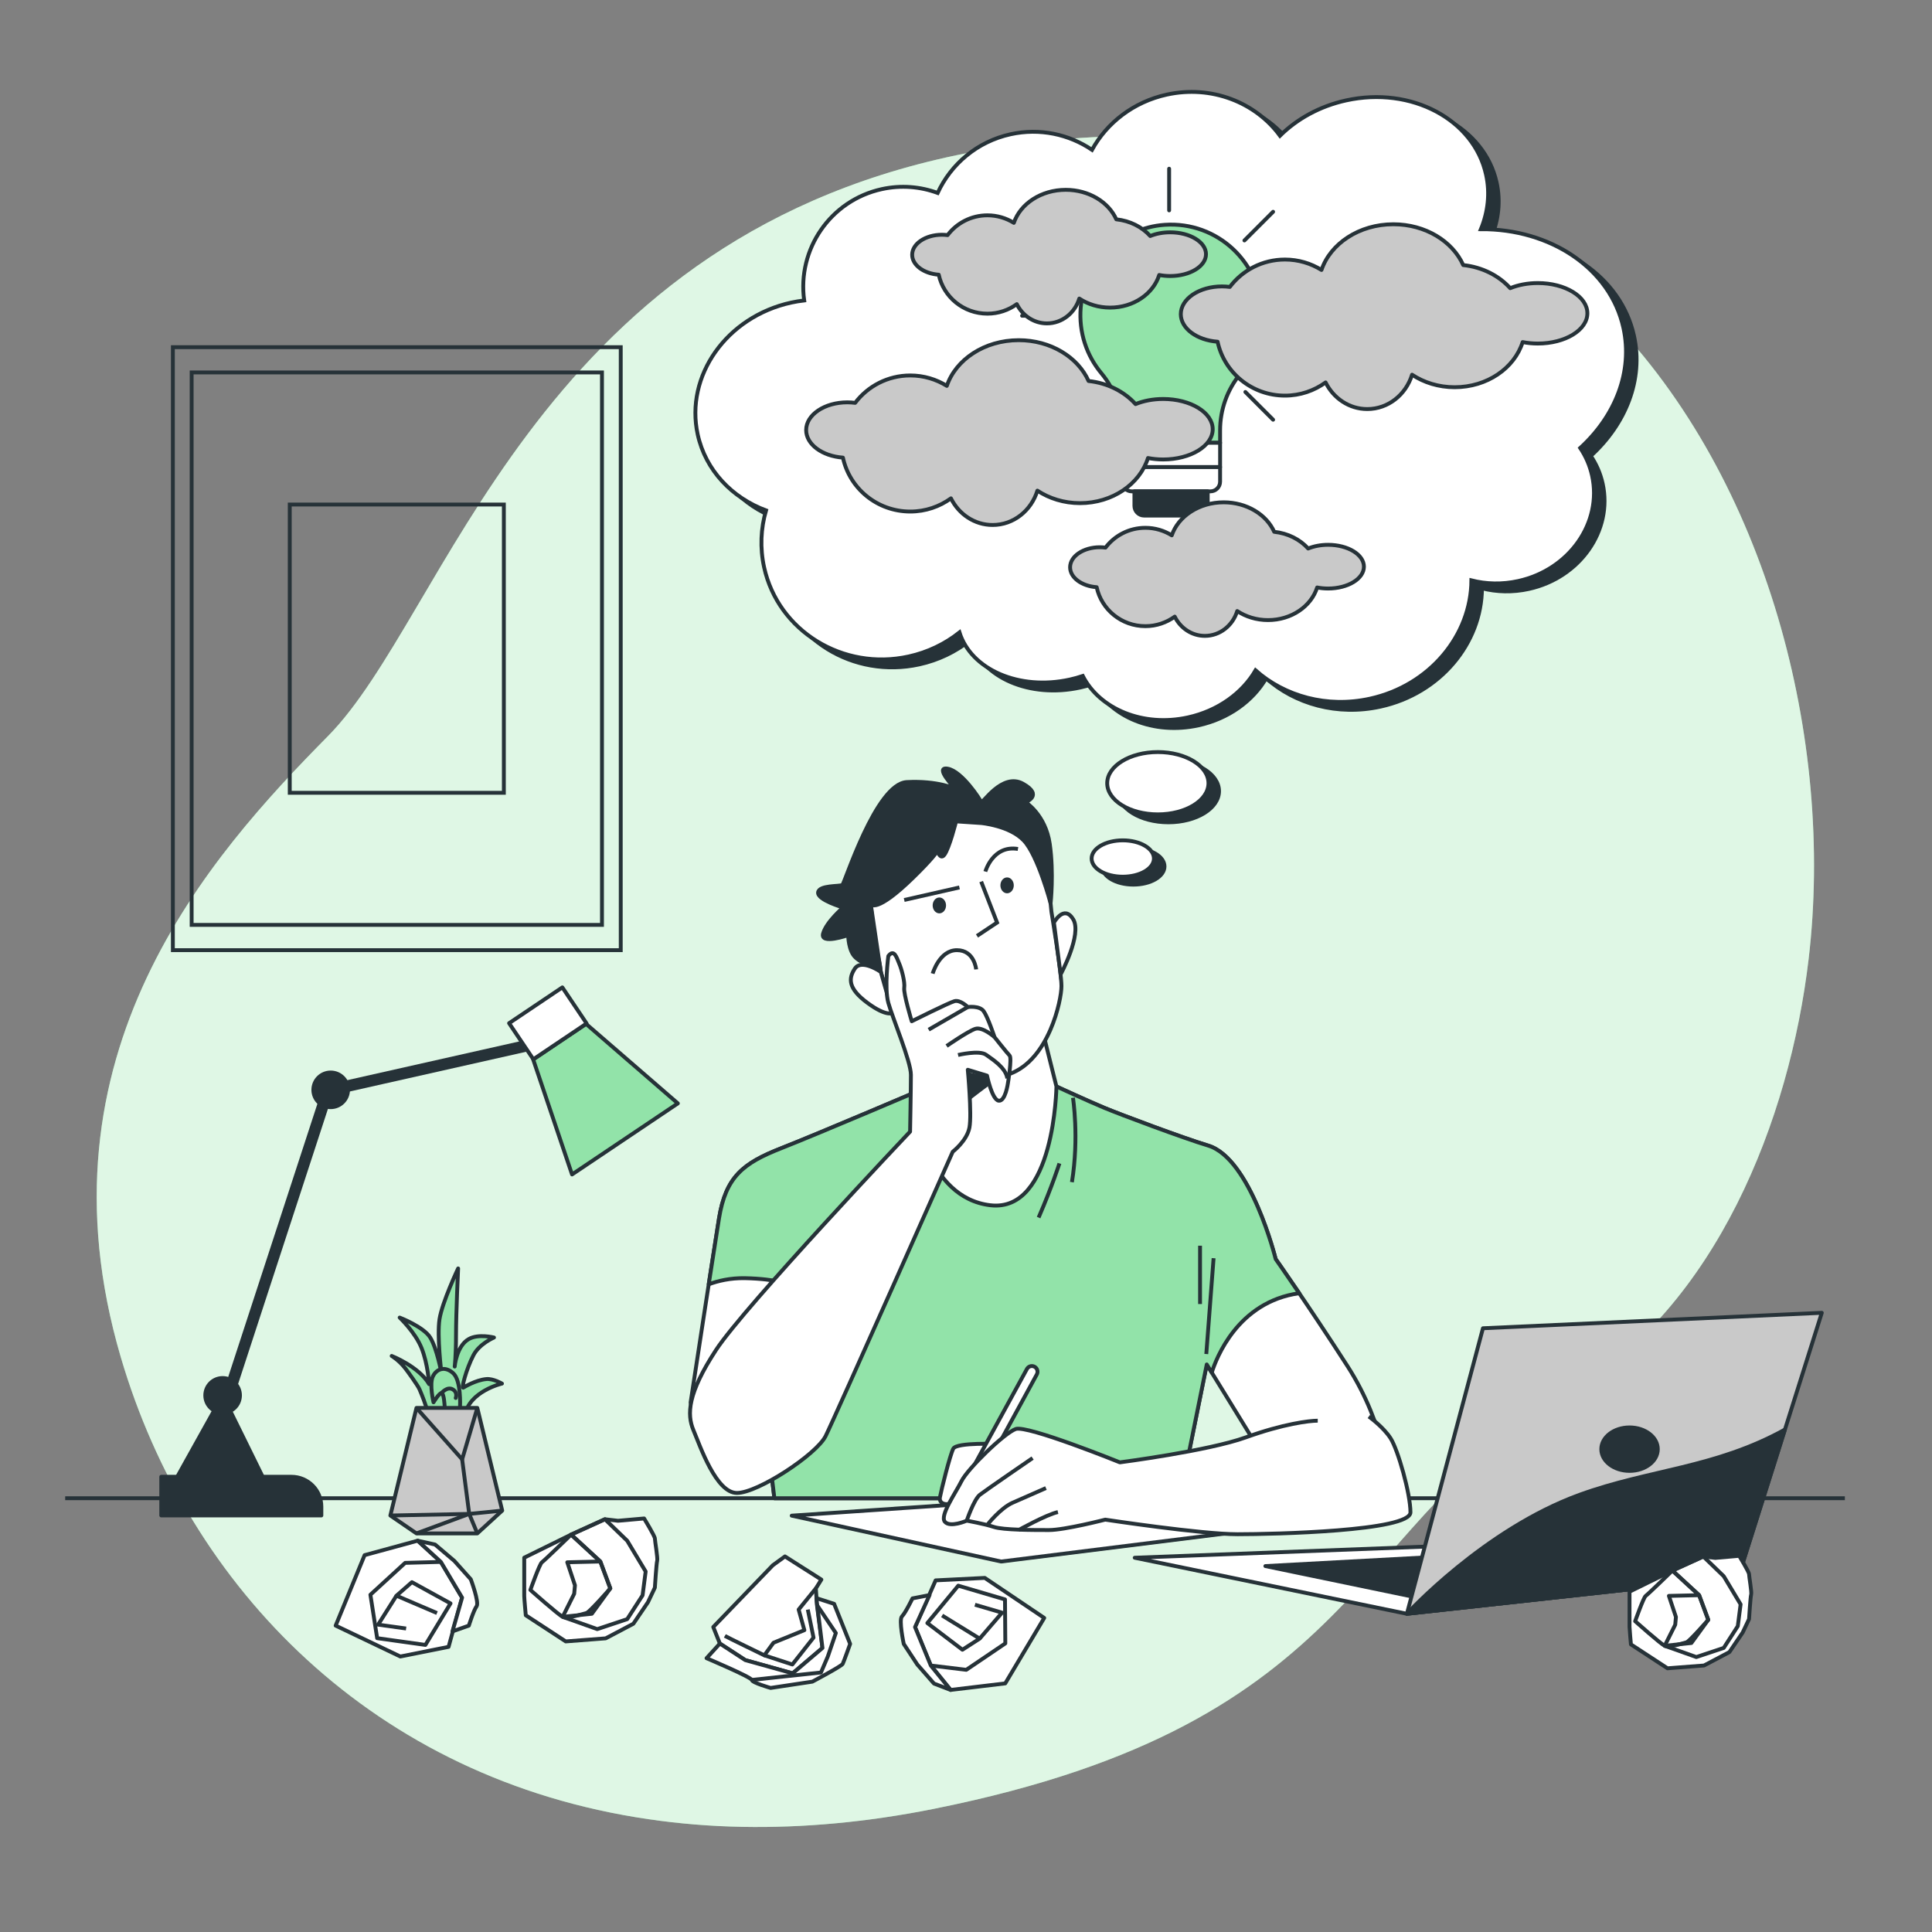 <?xml version="1.0" encoding="utf-8"?>
<!-- Generator: Adobe Illustrator 27.5.0, SVG Export Plug-In . SVG Version: 6.00 Build 0)  -->
<svg version="1.1" xmlns="http://www.w3.org/2000/svg" xmlns:xlink="http://www.w3.org/1999/xlink" x="0px" y="0px"
	 viewBox="0 0 500 500" style="enable-background:new 0 0 500 500;" xml:space="preserve">
<rect x="0" y="0" width="500" height="500" fill="#808080" stroke="none"/>
<g id="Background_Simple">
	<g>
		<path style="fill:#92E3A9;" d="M468.071,248.194c-4.913,41.608-23.911,89.986-61.855,112.21
			c-57.329,33.586-52.53,85.243-164.43,107.7c-17.447,3.503-34.003,4.977-49.616,4.686c-8.393-0.155-16.517-0.832-24.352-1.985
			C96.7,460.416,48.84,410.981,31.281,351.307C8.174,272.826,54.313,221.446,84.895,190.489
			c30.582-30.957,52.981-127.413,162.812-150.355c16.747-3.49,33.872-5.272,50.993-4.845c39.078,0.959,81.701,13.791,111.194,40.573
			c2.214,2.012,4.368,4.099,6.467,6.249C457.354,124.188,474.773,191.468,468.071,248.194z"/>
		<path style="opacity:0.7;fill:#FFFFFF;" d="M468.071,248.194c-4.913,41.608-23.911,89.986-61.855,112.21
			c-57.329,33.586-52.53,85.243-164.43,107.7c-17.447,3.503-34.003,4.977-49.616,4.686c-8.393-0.155-16.517-0.832-24.352-1.985
			C96.7,460.416,48.84,410.981,31.281,351.307C8.174,272.826,54.313,221.446,84.895,190.489
			c30.582-30.957,52.981-127.413,162.812-150.355c16.747-3.49,33.872-5.272,50.993-4.845c39.078,0.959,81.701,13.791,111.194,40.573
			c2.214,2.012,4.368,4.099,6.467,6.249C457.354,124.188,474.773,191.468,468.071,248.194z"/>
	</g>
</g>
<g id="Table">
	
		<line style="fill:none;stroke:#263238;stroke-linejoin:round;stroke-miterlimit:10;" x1="16.87" y1="387.738" x2="477.448" y2="387.738"/>
</g>
<g id="Plant">
	<g>
		<path style="fill:#92E3A9;stroke:#263238;stroke-linecap:round;stroke-linejoin:round;stroke-miterlimit:10;" d="M110.998,366.412
			c0,0-0.717-2.897-2.436-6.87c-0.45-1.039-3.05-4.608-3.643-5.375c-1.673-2.166-3.548-3.249-3.548-3.249s7.044,2.745,9.69,7.302
			c0,0-0.317-5.277-1.978-9.38c-1.65-4.075-5.649-7.855-5.649-7.855s6.189,2.384,7.908,5.165c1.719,2.781,2.896,9.153,2.896,9.153
			s-1.176-9.55-0.489-13.92c0.688-4.37,4.814-13.111,4.814-13.111s-0.543,11.486-0.543,17.048c0,5.562-0.344,8.343-0.344,8.343
			s0.441-5.292,3.637-7.115c2.505-1.429,6.533-0.397,6.533-0.397s-3.777,1.608-5.319,4.572c-1.911,3.675-3.246,8.951-2.589,8.379
			c0,0,3.117-1.967,5.97-2.205c1.764-0.147,4.001,1.173,4.001,1.173s-8.595,1.987-9.627,8.343H110.998z"/>
		<g>
			<path style="fill:#92E3A9;stroke:#263238;stroke-linecap:round;stroke-linejoin:round;stroke-miterlimit:10;" d="
				M119.062,363.871c0,0,0.319-6.55-1.757-8.467c-2.077-1.917-4.3-1.218-5.272,0.799c-0.972,2.017,0.16,6.71,0.16,6.71
				s1.438-2.396,2.077-2.396c0.639,0,0.799,3.355,0.799,3.355"/>
			<path style="fill:none;stroke:#263238;stroke-linecap:round;stroke-linejoin:round;stroke-miterlimit:10;" d="M114.269,360.516
				c0,0,1.438-1.757,2.876-0.958c1.397,0.776,0.799,2.237,0.799,2.237"/>
		</g>
		<g>
			<polygon style="fill:#C9C9C9;stroke:#263238;stroke-linejoin:round;stroke-miterlimit:10;" points="123.529,396.842 
				107.778,396.842 101.024,392.215 107.778,364.367 123.529,364.367 129.973,390.94 			"/>
			<polyline style="fill:none;stroke:#263238;stroke-miterlimit:10;" points="107.778,364.367 119.603,377.682 123.529,364.367 			
				"/>
			<polyline style="fill:none;stroke:#263238;stroke-miterlimit:10;" points="101.024,392.215 121.433,391.794 119.603,377.682 			
				"/>
		</g>
		<polyline style="fill:none;stroke:#263238;stroke-miterlimit:10;" points="129.973,390.94 121.433,391.794 107.778,396.842 		"/>
		<line style="fill:none;stroke:#263238;stroke-miterlimit:10;" x1="121.433" y1="391.794" x2="123.529" y2="396.842"/>
	</g>
</g>
<g id="Paper_2">
	<polygon style="fill:#FFFFFF;stroke:#263238;stroke-linejoin:round;stroke-miterlimit:10;" points="280.768,387.09 
		204.896,392.251 259.09,404.122 329.284,395.348 	"/>
</g>
<g id="Character">
	<g>
		<g>
			<path style="fill:#FFFFFF;stroke:#263238;stroke-linejoin:round;stroke-miterlimit:10;" d="M240.626,281.087
				c0,0-28.673,12.239-38.464,16.085c-9.791,3.846-14.337,7.343-16.085,18.183c-1.748,10.84-7.343,47.556-7.343,47.556
				s1.399,8.742,9.091,11.539c7.693,2.797,11.19,1.748,11.19,1.748l1.399,11.539h104.903l6.993-34.618l19.582,31.82l27.624-0.699
				c0,0-0.699-15.036-10.84-30.772c-10.141-15.735-18.533-27.624-18.533-27.624s-6.448-26.053-17.484-29.373
				c-6.441-1.937-22.729-8.042-26.925-9.791c-4.196-1.748-12.328-5.498-12.328-5.498L240.626,281.087z"/>
			<path style="fill:#92E3A9;stroke:#263238;stroke-linecap:round;stroke-linejoin:round;stroke-miterlimit:10;" d="
				M330.142,325.845c0,0-6.448-26.053-17.484-29.373c-6.441-1.937-22.729-8.042-26.925-9.791
				c-4.196-1.748-12.328-5.498-12.328-5.498l-32.78-0.097c0,0-28.673,12.239-38.464,16.085c-9.791,3.846-14.337,7.343-16.085,18.183
				c-0.579,3.591-1.581,10.026-2.661,17.022c2.356-0.874,5.559-1.66,9.392-1.585c8.365,0.164,12.301,1.804,12.301,1.804
				l-6.094,43.603l1.399,11.539h104.902l6.993-34.618l1.293,2.102c1.139-3.643,6.695-18.314,22.634-20.538
				C332.513,329.205,330.142,325.845,330.142,325.845z"/>
			<path style="fill:none;stroke:#263238;stroke-miterlimit:10;" d="M277.683,284.106c0,0,1.617,10.244-0.27,21.835"/>
			<path style="fill:none;stroke:#263238;stroke-miterlimit:10;" d="M274.178,301.089c0,0-1.887,5.931-5.391,14.018"/>
			<line style="fill:none;stroke:#263238;stroke-miterlimit:10;" x1="312.188" y1="350.42" x2="314.075" y2="325.62"/>
			<line style="fill:none;stroke:#263238;stroke-miterlimit:10;" x1="310.571" y1="322.385" x2="310.571" y2="337.481"/>
		</g>
		<path style="fill:#FFFFFF;stroke:#263238;stroke-miterlimit:10;" d="M236.609,266.682l0.216,20.13c0,0,2.814,23.16,19.481,25.108
			c16.667,1.948,17.1-30.736,17.1-30.736l-3.463-13.853c0,0-3.03,9.091-16.667,6.71C239.639,271.66,236.609,266.682,236.609,266.682
			z"/>
		<path style="fill:#263238;stroke:#263238;stroke-linejoin:round;stroke-miterlimit:10;" d="M264.245,274.181l0.074-1.115
			c-2.519,1.184-6.075,1.842-11.044,0.975c-13.636-2.381-16.667-7.359-16.667-7.359l0.216,20.13c0,0,0.396,3.255,1.768,7.428
			C243.668,289.118,264.245,274.181,264.245,274.181z"/>
		<g>
			<g>
				<path style="fill:#FFFFFF;stroke:#263238;stroke-linejoin:round;stroke-miterlimit:10;" d="M227.951,251.53
					c0,0,4.329,15.801,7.143,18.182c2.814,2.381,16.017,11.905,26.19,8.225c10.173-3.68,13.42-19.048,13.42-22.727
					c0-3.68-2.597-19.264-2.597-19.264s-1.082-11.688-2.164-15.152c-1.082-3.463-3.247-8.225-11.688-10.39
					c-8.442-2.164-15.368,0-17.965,1.732c-2.597,1.732-14.935,21.861-14.935,21.861L227.951,251.53z"/>
				<polyline style="fill:none;stroke:#263238;stroke-miterlimit:10;" points="253.925,228.154 258.038,238.76 252.843,242.223 				
					"/>
				<path style="fill:none;stroke:#263238;stroke-miterlimit:10;" d="M241.371,251.963c0,0,1.732-6.061,6.277-6.061
					c4.545,0,4.978,4.978,4.978,4.978"/>
				<line style="fill:none;stroke:#263238;stroke-miterlimit:10;" x1="234.012" y1="232.915" x2="248.298" y2="229.669"/>
				<path style="fill:none;stroke:#263238;stroke-miterlimit:10;" d="M255.007,225.556c0,0,1.948-6.926,8.442-5.844"/>
				<ellipse style="fill:#263238;" cx="243.103" cy="234.322" rx="1.732" ry="2.056"/>
				<ellipse style="fill:#263238;" cx="260.635" cy="229.128" rx="1.732" ry="2.056"/>
			</g>
			<path style="fill:#263238;stroke:#263238;stroke-linejoin:round;stroke-miterlimit:10;" d="M253.925,213.002l-6.493-0.433
				c0,0-1.732,6.926-3.03,8.658c-1.299,1.732-2.165-2.165-2.165-2.165s3.896-1.515-5.844,8.009
				c-9.74,9.524-11.039,6.926-11.039,6.926s1.082,11.472,1.732,13.204c0.649,1.732,0.866,4.329,0.866,4.329s-4.546-1.948-6.493-3.68
				c-1.948-1.732-1.948-5.844-1.948-5.844s-7.359,2.597-6.493-0.433s5.195-6.71,5.195-6.71s-6.71-1.948-6.493-3.896
				c0.216-1.948,5.628-1.515,6.277-1.948c0.649-0.433,8.658-26.19,16.667-26.623c8.009-0.433,12.554,1.732,12.554,1.732
				s-5.628-5.844-1.948-5.195c3.68,0.649,8.441,8.009,8.658,8.658c0.216,0.649,5.411-7.792,10.822-4.762
				c5.411,3.03,0.649,4.762,0.649,4.762s5.195,3.247,6.277,10.822c1.082,7.576,0.216,15.368,0.216,15.368
				s-3.247-12.338-6.926-16.234C261.284,213.651,253.925,213.002,253.925,213.002z"/>
			<path style="fill:#FFFFFF;stroke:#263238;stroke-linejoin:round;stroke-miterlimit:10;" d="M227.951,251.53
				c0,0-4.978-3.463-6.71-0.866s-1.732,5.195,3.247,8.875c4.978,3.68,6.493,2.597,6.493,2.597L227.951,251.53z"/>
			<path style="fill:#FFFFFF;stroke:#263238;stroke-miterlimit:10;" d="M272.756,238.76c0,0,2.597-4.762,4.978-0.866
				c2.381,3.896-3.247,14.286-3.247,14.286L272.756,238.76z"/>
		</g>
		<g>
			<path style="fill:#FFFFFF;stroke:#263238;stroke-linejoin:round;stroke-miterlimit:10;" d="M229.899,247.418
				c0,0-1.082,8.225,0,12.121c1.082,3.896,5.844,15.151,5.844,18.615s-0.216,14.719-0.216,14.719s-42.857,45.238-50.216,56.493
				s-7.576,16.667-5.844,20.779c1.732,4.113,5.844,16.234,11.255,16.234c5.411,0,20.563-9.957,22.944-14.719
				c2.381-4.762,32.9-73.593,32.9-73.593s3.68-2.814,4.329-6.277c0.649-3.463-0.433-14.935-0.433-14.935l4.978,1.515
				c0,0,1.299,6.277,3.03,6.493c1.732,0.216,2.381-4.545,2.381-4.545s1.082-6.494,0.433-7.143c-0.649-0.649-3.896-4.762-3.896-4.762
				s-1.732-5.195-2.814-6.71c-1.082-1.515-4.113-1.082-4.113-1.082s-1.948-1.948-3.463-1.515
				c-1.515,0.433-11.039,5.195-11.039,5.195s-2.165-7.143-1.948-8.658c0.216-1.515-0.649-4.762-1.299-6.277
				C232.064,247.85,231.414,245.47,229.899,247.418z"/>
			<line style="fill:none;stroke:#263238;stroke-miterlimit:10;" x1="250.462" y1="260.621" x2="240.336" y2="266.479"/>
			<path style="fill:none;stroke:#263238;stroke-miterlimit:10;" d="M257.388,268.413c0,0-3.101-2.78-5.004-2.146
				c-1.902,0.634-7.398,4.439-7.398,4.439"/>
			<path style="fill:none;stroke:#263238;stroke-miterlimit:10;" d="M247.946,273.032c0,0,5.491-1.316,7.242-0.065
				c1.751,1.251,5.128,3.377,5.503,6.129"/>
		</g>
		<g>
			<path style="fill:#FFFFFF;stroke:#263238;stroke-linejoin:round;stroke-miterlimit:10;" d="M258.607,373.719
				c0,0-11.045-0.518-11.908,1.208c-0.863,1.726-3.106,10.699-3.451,12.598c-0.345,1.898,2.416,2.416,3.969,0.69
				c1.553-1.726,6.04-7.421,6.04-7.421L258.607,373.719z"/>
			<path style="fill:#FFFFFF;stroke:#263238;stroke-linejoin:round;stroke-miterlimit:10;" d="M265.764,354.295l-18.547,33.92
				l3.106,0.518l18.006-33.038c0.425-0.78,0.062-1.755-0.77-2.067l0,0C266.878,353.373,266.113,353.657,265.764,354.295z"/>
			<g>
				<path style="fill:#FFFFFF;stroke:#263238;stroke-linejoin:round;stroke-miterlimit:10;" d="M354.241,366.594
					c0,0,3.774,2.696,5.661,5.661s5.122,14.287,5.122,19.14c0,4.852-35.314,5.661-44.749,5.661c-9.435,0-34.236-3.774-34.236-3.774
					s-10.513,2.696-14.557,2.696c-4.044,0-11.861,0-14.287-0.809c-2.426-0.809-7.009-1.617-7.009-1.617s-4.313,1.887-5.661,0.27
					s2.696-7.278,4.313-10.513c1.618-3.235,11.053-12.4,14.018-13.478c2.965-1.078,26.957,8.626,26.957,8.626
					s22.914-2.965,32.618-6.47c9.704-3.504,16.444-4.313,18.6-4.313"/>
				<path style="fill:none;stroke:#263238;stroke-miterlimit:10;" d="M250.187,393.552c0,0,1.862-5.509,3.415-6.717
					c1.553-1.208,13.633-9.491,13.633-9.491"/>
				<path style="fill:none;stroke:#263238;stroke-miterlimit:10;" d="M255.673,394.428c0,0,3.279-4.142,6.385-5.522
					c3.106-1.381,8.629-3.797,8.629-3.797"/>
				<path style="fill:none;stroke:#263238;stroke-miterlimit:10;" d="M263.611,395.981c0,0,7.076-3.969,10.182-4.66"/>
			</g>
		</g>
	</g>
</g>
<g id="Device">
	<g>
		<polygon style="fill:#FFFFFF;stroke:#263238;stroke-linejoin:round;stroke-miterlimit:10;" points="364.105,417.645 
			293.664,403.142 389.841,399.46 449.854,408.232 		"/>
		<polygon style="fill:#263238;stroke:#263238;stroke-linejoin:round;stroke-miterlimit:10;" points="370.415,414.209 
			327.479,405.301 388.762,401.978 434.251,407.72 		"/>
		<g>
			<polygon style="fill:#C9C9C9;stroke:#263238;stroke-linejoin:round;stroke-miterlimit:10;" points="383.786,343.752 
				364.105,417.645 449.854,408.232 471.479,339.755 			"/>
			<path style="fill:#263238;stroke:#263238;stroke-linejoin:round;stroke-miterlimit:10;" d="M429.04,375.041
				c0,3.107-3.274,5.625-7.313,5.625c-4.039,0-7.313-2.519-7.313-5.625c0-3.107,3.274-5.625,7.313-5.625
				C425.766,369.416,429.04,371.935,429.04,375.041z"/>
			<path style="fill:#263238;stroke:#263238;stroke-linejoin:round;stroke-miterlimit:10;" d="M461.937,369.969
				c-18.127,10.026-35.037,10.3-53.149,16.886c-24.752,9.001-44.684,30.79-44.684,30.79l85.749-9.413L461.937,369.969z"/>
		</g>
	</g>
</g>
<g id="Papers_1">
	<g>
		<polygon style="fill:#FFFFFF;stroke:#263238;stroke-linejoin:round;stroke-miterlimit:10;" points="114.095,404.22 
			108.099,398.725 94.36,402.472 86.866,420.707 103.603,428.701 116.093,426.203 119.59,413.463 		"/>
		<polyline style="fill:none;stroke:#263238;stroke-linejoin:round;stroke-miterlimit:10;" points="114.095,404.22 104.852,404.47 
			95.859,412.714 97.608,423.955 110.098,425.703 116.593,414.962 106.601,409.466 102.604,412.964 113.095,417.46 		"/>
		<polyline style="fill:none;stroke:#263238;stroke-linejoin:round;stroke-miterlimit:10;" points="102.604,412.964 97.857,420.457 
			105.102,421.457 		"/>
		<path style="fill:#FFFFFF;stroke:#263238;stroke-linejoin:round;stroke-miterlimit:10;" d="M108.099,398.725l4.496,0.999
			l4.996,4.247l4.247,4.746c0,0,2.248,5.995,1.499,6.994c-0.749,0.999-1.998,4.996-1.998,4.996l-4.247,1.499l2.498-8.743
			l-5.496-9.243L108.099,398.725z"/>
	</g>
	<g>
		<polygon style="fill:#FFFFFF;stroke:#263238;stroke-linejoin:round;stroke-miterlimit:10;" points="240.891,431.037 
			246.016,437.352 260.156,435.661 270.243,418.721 254.86,408.36 242.139,408.999 236.811,421.088 		"/>
		<polyline style="fill:none;stroke:#263238;stroke-linejoin:round;stroke-miterlimit:10;" points="240.891,431.037 
			250.071,432.145 260.175,425.31 260.094,413.934 247.996,410.372 239.996,420.045 249.074,426.947 253.54,424.074 
			243.822,418.087 		"/>
		<polyline style="fill:none;stroke:#263238;stroke-linejoin:round;stroke-miterlimit:10;" points="253.54,424.074 259.334,417.357 
			252.315,415.306 		"/>
		<path style="fill:#FFFFFF;stroke:#263238;stroke-linejoin:round;stroke-miterlimit:10;" d="M246.016,437.352l-4.301-1.648
			l-4.319-4.933l-3.505-5.318c0,0-1.345-6.26-0.457-7.139c0.888-0.879,2.71-4.649,2.71-4.649l4.421-0.86l-3.753,8.282l4.081,9.949
			L246.016,437.352z"/>
	</g>
	<g>
		<path style="fill:#FFFFFF;stroke:#263238;stroke-linejoin:round;stroke-miterlimit:10;" d="M147.805,397.156l-12.131,5.966
			c0,0,0,9.347,0,9.943c0,0.597,0.398,4.972,0.398,4.972l10.341,6.761l10.341-0.796l7.159-3.778l3.778-5.568l1.79-3.778
			c0,0,0.398-6.364,0.597-6.96c0.199-0.597-0.597-5.171-0.597-5.767c0-0.597-2.784-5.171-2.784-5.171l-6.761,0.597l-3.381-0.398
			L147.805,397.156z"/>
		<path style="fill:none;stroke:#263238;stroke-linejoin:round;stroke-miterlimit:10;" d="M147.805,397.156l7.557,6.96l2.585,6.96
			c0,0-5.369,6.165-6.165,6.364c-0.796,0.199-4.972,1.591-6.165,0.994c-1.193-0.597-8.352-6.96-8.352-6.96s2.386-6.761,2.983-7.159
			C140.845,403.918,147.805,397.156,147.805,397.156z"/>
		<polygon style="fill:none;stroke:#263238;stroke-linejoin:round;stroke-miterlimit:10;" points="147.805,397.156 156.555,393.179 
			162.322,398.747 167.095,406.702 166.299,412.866 162.322,419.031 154.566,421.616 145.617,418.435 153.174,417.639 
			157.947,411.077 155.362,404.116 		"/>
		<polyline style="fill:none;stroke:#263238;stroke-linejoin:round;stroke-miterlimit:10;" points="155.362,404.116 
			146.811,404.315 148.799,410.281 148.6,412.469 145.617,418.435 		"/>
	</g>
	<g>
		<path style="fill:#FFFFFF;stroke:#263238;stroke-linejoin:round;stroke-miterlimit:10;" d="M432.819,406.466l-11.098,5.458
			c0,0,0,8.551,0,9.097c0,0.546,0.364,4.548,0.364,4.548l9.461,6.186l9.461-0.728l6.55-3.457l3.457-5.094l1.637-3.457
			c0,0,0.364-5.822,0.546-6.368c0.182-0.546-0.546-4.73-0.546-5.276c0-0.546-2.547-4.73-2.547-4.73l-6.186,0.546l-3.093-0.364
			L432.819,406.466z"/>
		<path style="fill:none;stroke:#263238;stroke-linejoin:round;stroke-miterlimit:10;" d="M432.819,406.466l6.914,6.368l2.365,6.368
			c0,0-4.912,5.64-5.64,5.822c-0.728,0.182-4.548,1.456-5.64,0.91c-1.092-0.546-7.642-6.368-7.642-6.368s2.183-6.186,2.729-6.55
			C426.451,412.651,432.819,406.466,432.819,406.466z"/>
		<polygon style="fill:none;stroke:#263238;stroke-linejoin:round;stroke-miterlimit:10;" points="432.819,406.466 440.824,402.827 
			446.101,407.921 450.467,415.199 449.74,420.839 446.101,426.479 439.005,428.844 430.818,425.933 437.731,425.205 
			442.098,419.201 439.733,412.833 		"/>
		<polyline style="fill:none;stroke:#263238;stroke-linejoin:round;stroke-miterlimit:10;" points="439.733,412.833 
			431.909,413.015 433.729,418.474 433.547,420.475 430.818,425.933 		"/>
	</g>
	<g>
		<polygon style="fill:#FFFFFF;stroke:#263238;stroke-linejoin:round;stroke-miterlimit:10;" points="200.007,405.084 
			184.592,421.07 186.305,425.352 192.871,429.634 205.146,433.059 212.853,426.493 211.426,415.36 211.141,411.078 
			212.568,408.795 203.148,402.8 		"/>
		<path style="fill:none;stroke:#263238;stroke-linejoin:round;stroke-miterlimit:10;" d="M211.141,411.078l-4.451,5.475l1.481,5.33
			l-7.995,3.257l-2.369,3.257c0,0-9.476-4.59-10.216-5.034"/>
		<polyline style="fill:none;stroke:#263238;stroke-linejoin:round;stroke-miterlimit:10;" points="197.806,428.398 
			205.061,430.767 210.539,423.808 209.058,416.553 		"/>
		<path style="fill:#FFFFFF;stroke:#263238;stroke-linejoin:round;stroke-miterlimit:10;" d="M211.279,413.592l4.59,1.48
			l4.146,10.364c0,0-1.629,4.59-1.925,5.182c-0.296,0.592-7.847,4.59-7.847,4.59l-10.808,1.629c0,0-4.738-1.332-4.886-2.073
			c-0.148-0.74-11.696-5.626-11.696-5.626l3.453-3.787l6.566,4.282l12.275,3.426l7.708-6.566L211.279,413.592z"/>
		<polyline style="fill:none;stroke:#263238;stroke-linejoin:round;stroke-miterlimit:10;" points="211.426,415.36 216.313,422.624 
			214.24,428.694 212.464,432.84 194.549,434.764 		"/>
	</g>
</g>
<g id="Lamp">
	<g>
		<path style="fill:#263238;stroke:#263238;stroke-linejoin:round;stroke-miterlimit:10;" d="M75.425,382.185H41.731v10.014h41.436
			v-2.272C83.167,385.651,79.701,382.185,75.425,382.185z"/>
		
			<line style="fill:none;stroke:#263238;stroke-width:3;stroke-linejoin:round;stroke-miterlimit:10;" x1="85.239" y1="281.013" x2="57.615" y2="365.611"/>
		<polygon style="fill:#263238;stroke:#263238;stroke-linejoin:round;stroke-miterlimit:10;" points="45.875,382.185 
			57.615,361.122 67.974,382.185 		"/>
		<path style="fill:#263238;stroke:#263238;stroke-linejoin:round;stroke-miterlimit:10;" d="M62.104,361.122
			c0-2.479-2.01-4.489-4.489-4.489s-4.489,2.01-4.489,4.489c0,2.479,2.01,4.489,4.489,4.489S62.104,363.601,62.104,361.122z"/>
		<path style="fill:#263238;stroke:#263238;stroke-linejoin:round;stroke-miterlimit:10;" d="M90.073,282.049
			c0-2.479-2.01-4.489-4.489-4.489c-2.479,0-4.489,2.01-4.489,4.489c0,2.479,2.01,4.489,4.489,4.489
			C88.063,286.538,90.073,284.528,90.073,282.049z"/>
		
			<line style="fill:none;stroke:#263238;stroke-width:3;stroke-linejoin:round;stroke-miterlimit:10;" x1="85.584" y1="282.049" x2="137.723" y2="270.309"/>
		<g>
			<polygon style="fill:#92E3A9;stroke:#263238;stroke-linecap:round;stroke-linejoin:round;stroke-miterlimit:10;" points="
				175.428,285.554 148.043,303.949 137.985,274.186 151.678,264.988 			"/>
			
				<rect x="133.391" y="259.292" transform="matrix(0.83 -0.558 0.558 0.83 -123.649 124.022)" style="fill:#FFFFFF;stroke:#263238;stroke-linejoin:round;stroke-miterlimit:10;" width="16.608" height="11.251"/>
		</g>
	</g>
</g>
<g id="Picture">
	<g>
		<rect x="44.739" y="89.849" style="fill:none;stroke:#263238;stroke-miterlimit:10;" width="115.909" height="156.053"/>
		<rect x="49.596" y="96.387" style="fill:none;stroke:#263238;stroke-miterlimit:10;" width="106.195" height="142.975"/>
		<rect x="74.988" y="130.574" style="fill:none;stroke:#263238;stroke-miterlimit:10;" width="55.41" height="74.601"/>
	</g>
</g>
<g id="Thought_Bubble">
	<g>
		<path style="fill:#263238;stroke:#263238;stroke-linejoin:round;stroke-miterlimit:10;" d="M183.304,114.512
			c-3.338-15.191,7.477-30.477,24.157-34.142c1.136-0.25,2.27-0.434,3.398-0.565c-1.84-13.244,6.789-25.884,20.071-28.803
			c5.007-1.1,9.991-0.663,14.469,0.987c3.448-7.468,10.223-13.293,18.876-15.194c7.579-1.665,15.111,0.01,21.072,4.036
			c3.831-6.977,10.716-12.396,19.335-14.29c11.58-2.545,22.989,1.999,29.312,10.646c4.38-4.348,10.275-7.648,17.117-9.151
			c16.856-3.704,33.071,4.901,36.218,19.22c1.057,4.812,0.498,9.655-1.342,14.108c17.959-0.105,33.495,10.096,36.892,25.557
			c2.488,11.322-2.122,22.808-11.185,31.068c1.438,2.136,2.498,4.549,3.077,7.181c2.668,12.144-5.895,24.345-19.126,27.253
			c-4.175,0.917-8.315,0.798-12.112-0.175c-0.081,14.212-10.775,27.222-26.265,30.625c-11.118,2.443-22.068-0.643-29.594-7.337
			c-3.378,5.809-9.663,10.458-17.505,12.181c-11.604,2.55-22.8-2.14-27.209-10.728c-1.091,0.364-2.216,0.68-3.376,0.935
			c-13.075,2.873-25.481-2.553-28.534-12.202c-3.72,2.946-8.169,5.13-13.152,6.225c-17.037,3.744-33.787-6.592-37.411-23.086
			c-1.105-5.03-0.856-10.05,0.5-14.708C192.178,130.863,185.34,123.779,183.304,114.512z"/>
		
			<ellipse style="fill:#263238;stroke:#263238;stroke-linejoin:round;stroke-miterlimit:10;" cx="302.382" cy="204.747" rx="13.104" ry="8.064"/>
		
			<ellipse style="fill:#263238;stroke:#263238;stroke-linejoin:round;stroke-miterlimit:10;" cx="293.309" cy="224.235" rx="8.064" ry="4.704"/>
	</g>
	<g>
		<path style="fill:#FFFFFF;stroke:#263238;stroke-miterlimit:10;" d="M180.569,112.46c-3.338-15.191,7.477-30.477,24.157-34.142
			c1.136-0.25,2.27-0.434,3.398-0.565c-1.84-13.244,6.789-25.884,20.071-28.803c5.007-1.1,9.991-0.663,14.469,0.987
			c3.448-7.468,10.223-13.293,18.876-15.194c7.579-1.665,15.111,0.011,21.072,4.036c3.831-6.977,10.716-12.396,19.335-14.29
			c11.58-2.545,22.989,1.998,29.312,10.646c4.38-4.348,10.275-7.648,17.117-9.151c16.856-3.704,33.072,4.901,36.218,19.22
			c1.057,4.812,0.498,9.655-1.342,14.108c17.959-0.105,33.495,10.096,36.892,25.557c2.488,11.322-2.122,22.808-11.186,31.068
			c1.438,2.136,2.498,4.549,3.077,7.181c2.668,12.144-5.895,24.345-19.126,27.252c-4.175,0.917-8.315,0.798-12.112-0.175
			c-0.081,14.212-10.775,27.222-26.265,30.625c-11.118,2.443-22.068-0.643-29.594-7.337c-3.378,5.809-9.663,10.458-17.505,12.181
			c-11.604,2.55-22.8-2.14-27.209-10.728c-1.092,0.364-2.217,0.68-3.377,0.935c-13.075,2.873-25.481-2.553-28.534-12.202
			c-3.72,2.946-8.169,5.13-13.152,6.225c-17.038,3.744-33.787-6.592-37.411-23.086c-1.105-5.03-0.856-10.05,0.5-14.708
			C189.442,128.811,182.605,121.728,180.569,112.46z"/>
		<ellipse style="fill:#FFFFFF;stroke:#263238;stroke-miterlimit:10;" cx="299.646" cy="202.695" rx="13.104" ry="8.064"/>
		<ellipse style="fill:#FFFFFF;stroke:#263238;stroke-miterlimit:10;" cx="290.574" cy="222.184" rx="8.064" ry="4.704"/>
	</g>
</g>
<g id="Light_Bulb">
	<g>
		<g>
			<g>
				<path style="fill:#92E3A9;stroke:#263238;stroke-linecap:round;stroke-linejoin:round;stroke-miterlimit:10;" d="
					M326.542,81.594c0-13.512-11.42-24.358-25.134-23.411c-11.435,0.789-20.756,9.958-21.717,21.379
					c-0.547,6.499,1.559,12.5,5.351,17.045c3.457,4.144,5.346,9.371,5.346,14.767v3.215h25.371v-3.216
					c0-5.39,1.879-10.617,5.335-14.753C324.495,92.551,326.542,87.313,326.542,81.594z"/>
				
					<rect x="290.388" y="114.597" style="fill:#FFFFFF;stroke:#263238;stroke-linecap:round;stroke-linejoin:round;stroke-miterlimit:10;" width="25.371" height="6.276"/>
				<path style="fill:#FFFFFF;stroke:#263238;stroke-linecap:round;stroke-linejoin:round;stroke-miterlimit:10;" d="
					M313.25,127.164h-20.354c-1.386,0-2.509-1.123-2.509-2.509v-3.767h25.371v3.767C315.759,126.041,314.636,127.164,313.25,127.164
					z"/>
				<path style="fill:#263238;stroke:#263238;stroke-linecap:round;stroke-linejoin:round;stroke-miterlimit:10;" d="
					M310.049,133.432h-13.951c-1.386,0-2.509-1.123-2.509-2.509v-3.767h18.969v3.767
					C312.558,132.309,311.435,133.432,310.049,133.432z"/>
			</g>
			<g>
				
					<line style="fill:none;stroke:#263238;stroke-linecap:round;stroke-linejoin:round;stroke-miterlimit:10;" x1="329.874" y1="81.717" x2="340.624" y2="81.717"/>
				
					<line style="fill:none;stroke:#263238;stroke-linecap:round;stroke-linejoin:round;stroke-miterlimit:10;" x1="264.516" y1="81.717" x2="275.405" y2="81.717"/>
				
					<line style="fill:none;stroke:#263238;stroke-linecap:round;stroke-linejoin:round;stroke-miterlimit:10;" x1="302.57" y1="54.444" x2="302.57" y2="43.663"/>
				
					<line style="fill:none;stroke:#263238;stroke-linecap:round;stroke-linejoin:round;stroke-miterlimit:10;" x1="322.057" y1="62.23" x2="329.478" y2="54.809"/>
				
					<line style="fill:none;stroke:#263238;stroke-linecap:round;stroke-linejoin:round;stroke-miterlimit:10;" x1="275.662" y1="108.625" x2="283.191" y2="101.096"/>
				
					<line style="fill:none;stroke:#263238;stroke-linecap:round;stroke-linejoin:round;stroke-miterlimit:10;" x1="282.868" y1="62.015" x2="275.662" y2="54.809"/>
				
					<line style="fill:none;stroke:#263238;stroke-linecap:round;stroke-linejoin:round;stroke-miterlimit:10;" x1="329.478" y1="108.625" x2="322.302" y2="101.449"/>
			</g>
		</g>
	</g>
	<g>
		<g>
			<path style="fill:#263238;" d="M602.687,141.24c0.037,0,0.038-5,0-5C602.651,136.24,602.649,141.24,602.687,141.24
				L602.687,141.24z"/>
		</g>
	</g>
</g>
<g id="Clouds">
	<path style="fill:#C9C9C9;stroke:#263238;stroke-linejoin:round;stroke-miterlimit:10;" d="M397.983,88.909
		c-1.37,0-2.687-0.134-3.925-0.377c-2.117,6.729-9.183,11.681-17.598,11.681c-4.147,0-7.959-1.215-11.024-3.24
		c-1.577,5.158-6.165,8.892-11.585,8.892c-4.69,0-8.754-2.798-10.787-6.893c-2.951,2.137-6.579,3.414-10.518,3.414
		c-8.576,0-15.733-5.984-17.437-13.955c-5.351-0.381-9.52-3.428-9.52-7.133c0-3.962,4.769-7.174,10.653-7.174
		c0.695,0,1.374,0.048,2.032,0.134c3.251-4.297,8.425-7.091,14.273-7.091c3.477,0,6.71,0.998,9.452,2.698
		c2.31-6.826,9.751-11.829,18.592-11.829c8.284,0,15.332,4.396,18.091,10.564c4.93,0.521,9.246,2.746,12.158,5.98
		c2.042-0.837,4.499-1.326,7.144-1.326c7.084,0,12.827,3.504,12.827,7.826C410.81,85.405,405.067,88.909,397.983,88.909z"/>
	<path style="fill:#C9C9C9;stroke:#263238;stroke-linejoin:round;stroke-miterlimit:10;" d="M301.023,118.91
		c-1.37,0-2.687-0.134-3.925-0.377c-2.117,6.729-9.183,11.681-17.598,11.681c-4.147,0-7.959-1.215-11.024-3.24
		c-1.577,5.158-6.165,8.892-11.585,8.892c-4.69,0-8.754-2.798-10.787-6.893c-2.951,2.137-6.579,3.414-10.518,3.414
		c-8.576,0-15.733-5.984-17.437-13.955c-5.351-0.381-9.52-3.428-9.52-7.133c0-3.962,4.769-7.174,10.653-7.174
		c0.695,0,1.374,0.048,2.032,0.134c3.251-4.297,8.425-7.091,14.273-7.091c3.477,0,6.71,0.998,9.452,2.698
		c2.31-6.826,9.751-11.829,18.592-11.829c8.284,0,15.332,4.396,18.091,10.564c4.93,0.521,9.246,2.745,12.158,5.98
		c2.042-0.837,4.499-1.326,7.144-1.326c7.084,0,12.826,3.504,12.826,7.826C313.85,115.406,308.107,118.91,301.023,118.91z"/>
	<path style="fill:#C9C9C9;stroke:#263238;stroke-linejoin:round;stroke-miterlimit:10;" d="M302.841,71.437
		c-0.99,0-1.942-0.097-2.837-0.272c-1.53,4.863-6.637,8.442-12.718,8.442c-2.997,0-5.752-0.878-7.967-2.341
		c-1.14,3.727-4.456,6.426-8.372,6.426c-3.389,0-6.326-2.022-7.796-4.981c-2.132,1.544-4.755,2.467-7.601,2.467
		c-6.198,0-11.37-4.325-12.602-10.085c-3.867-0.275-6.88-2.478-6.88-5.155c0-2.863,3.447-5.185,7.699-5.185
		c0.503,0,0.993,0.035,1.469,0.097c2.349-3.105,6.089-5.124,10.315-5.124c2.512,0,4.849,0.722,6.831,1.95
		c1.67-4.933,7.047-8.549,13.437-8.549c5.987,0,11.081,3.177,13.074,7.634c3.563,0.376,6.682,1.984,8.786,4.322
		c1.476-0.605,3.251-0.958,5.163-0.958c5.119,0,9.27,2.532,9.27,5.656C312.111,68.905,307.96,71.437,302.841,71.437z"/>
	<path style="fill:#C9C9C9;stroke:#263238;stroke-linejoin:round;stroke-miterlimit:10;" d="M343.712,152.309
		c-0.99,0-1.942-0.097-2.837-0.272c-1.53,4.863-6.637,8.442-12.718,8.442c-2.997,0-5.752-0.878-7.967-2.341
		c-1.14,3.727-4.455,6.426-8.372,6.426c-3.389,0-6.326-2.022-7.796-4.981c-2.132,1.544-4.754,2.467-7.601,2.467
		c-6.198,0-11.37-4.325-12.602-10.085c-3.867-0.275-6.88-2.478-6.88-5.155c0-2.863,3.447-5.185,7.699-5.185
		c0.503,0,0.993,0.035,1.469,0.097c2.349-3.105,6.089-5.124,10.315-5.124c2.512,0,4.849,0.722,6.831,1.95
		c1.67-4.933,7.047-8.549,13.437-8.549c5.987,0,11.081,3.177,13.074,7.635c3.563,0.376,6.682,1.984,8.786,4.322
		c1.476-0.605,3.251-0.959,5.163-0.959c5.119,0,9.27,2.532,9.27,5.656C352.982,149.777,348.831,152.309,343.712,152.309z"/>
</g>
</svg>
